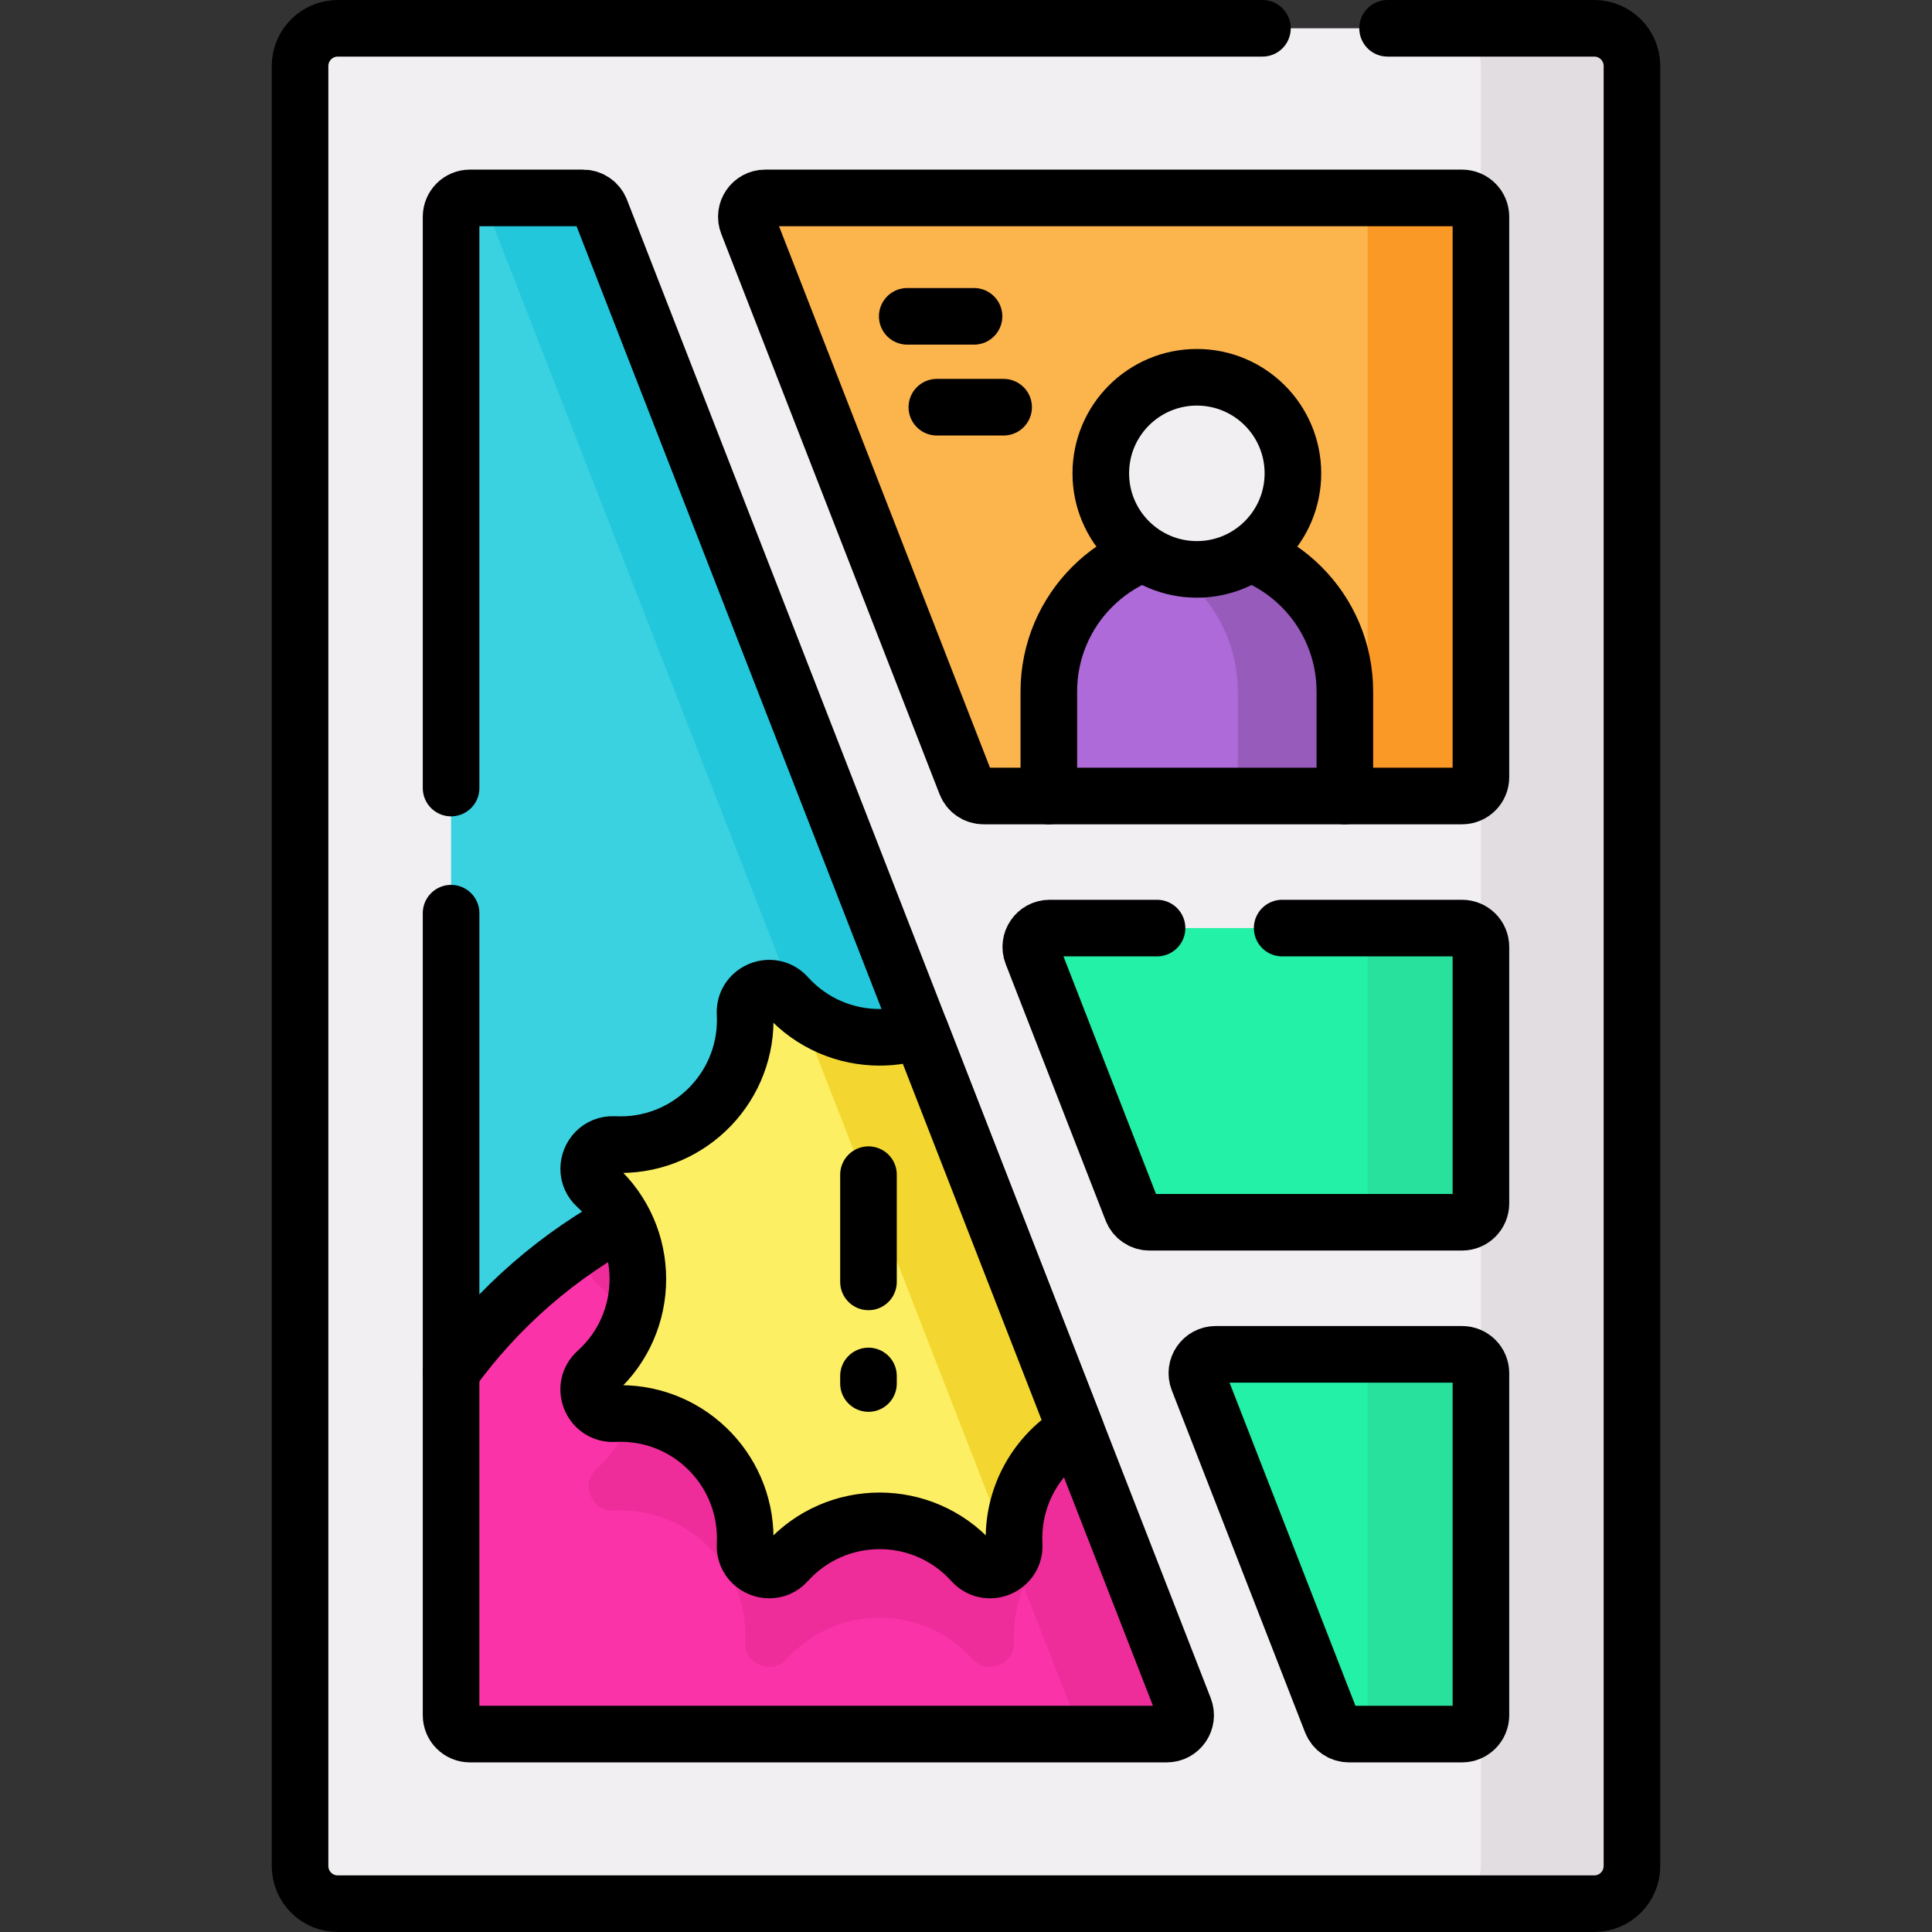 <?xml version="1.0" encoding="UTF-8"?>
<svg
  xmlns="http://www.w3.org/2000/svg"
  version="1.1"
  id="Capa_1"
  x="0px"
  y="0px"
  viewBox="0 0 512 512"
  style="enable-background: new 0 0 512 512"
  xml:space="preserve"
  width="512"
  height="512"
>
  <rect x="0" y="0" width="512" height="512" fill="#333333" stroke="none"/>
  <g>
    <g>
      <g>
        <path
          style="fill: #f2eff2"
          d="M422.485,504.5H89.515c-5.523,0-10-4.477-10-10v-477c0-5.523,4.477-10,10-10h332.971&#10;&#9;&#9;&#9;&#9;c5.523,0,10,4.477,10,10v477C432.485,500.023,428.008,504.5,422.485,504.5z"
        />
      </g>
    </g>
    <g>
      <g>
        <path
          style="fill: #e1dde1"
          d="M432.49,17.5v477c0,5.52-4.48,10-10,10h-40.03c5.52,0,10-4.48,10-10v-477c0-5.52-4.48-10-10-10&#10;&#9;&#9;&#9;&#9;h40.03C428.01,7.5,432.49,11.98,432.49,17.5z"
        />
      </g>
    </g>
    <g>
      <path
        style="
          fill: none;
          stroke: #000000;
          stroke-width: 15;
          stroke-linecap: round;
          stroke-linejoin: round;
          stroke-miterlimit: 10;
        "
        d="&#10;&#9;&#9;&#9;M334.56,7.5H89.515c-5.523,0-10,4.477-10,10v477c0,5.523,4.477,10,10,10h332.971c5.523,0,10-4.477,10-10v-477&#10;&#9;&#9;&#9;c0-5.523-4.477-10-10-10h-54.763"
      />
    </g>
    <g>
      <path
        style="fill: #3ad1e0"
        d="M313.86,452.74L159.16,55.63c-0.75-1.92-2.6-3.18-4.66-3.18h-29.96c-2.76,0-5,2.24-5,5v397.1&#10;&#9;&#9;&#9;c0,2.76,2.24,5,5,5h184.67C312.72,459.55,315.14,456.01,313.86,452.74z"
      />
      <path
        style="fill: #22c7db"
        d="M309.21,459.55h-30.02c3.51,0,5.93-3.54,4.65-6.81L129.14,55.63c-0.74-1.9-2.56-3.16-4.6-3.18&#10;&#9;&#9;&#9;h29.96c2.06,0,3.91,1.26,4.66,3.18l154.7,397.11C315.14,456.01,312.72,459.55,309.21,459.55z"
      />
      <path
        style="fill: #fb33a8"
        d="M258.193,309.845c-9.05-1.894-18.424-2.909-28.037-2.909c-45.55,0-85.862,22.354-110.616,56.676&#10;&#9;&#9;&#9;v90.938c0,2.76,2.24,5,5,5h184.67c3.51,0,5.93-3.54,4.65-6.81L258.193,309.845z"
      />
      <path
        style="fill: #ee2d9a"
        d="M193.362,311.966c-5.64,10.161-16.48,17.055-28.912,17.055c-0.57,0-1.14-0.01-1.72-0.04&#10;&#9;&#9;&#9;c-4.02-0.2-6.72,3.06-6.72,6.44c0,1.66,0.65,3.35,2.12,4.67c7.27,6.57,10.91,15.56,10.91,24.55s-3.64,17.99-10.91,24.55&#10;&#9;&#9;&#9;c-4.37,3.94-1.51,11.12,4.24,11.12c0.12,0,0.24,0,0.36-0.01c19-0.97,34.76,14.2,34.76,33c0,0.57-0.01,1.14-0.04,1.72&#10;&#9;&#9;&#9;c-0.21,4.02,3.05,6.72,6.43,6.72c1.67,0,3.36-0.65,4.68-2.12c6.56-7.27,15.56-10.91,24.55-10.91c8.99,0,17.98,3.64,24.55,10.91&#10;&#9;&#9;&#9;c3.94,4.37,11.12,1.51,11.12-4.24c0-0.12,0-0.24-0.01-0.36c-0.264-5.151,0.666-10.058,2.527-14.479l12.543,32.197&#10;&#9;&#9;&#9;c1.28,3.27-1.14,6.81-4.65,6.81h30.02c3.51,0,5.93-3.54,4.65-6.81l-55.667-142.895L193.362,311.966z"
      />
      <path
        style="
          fill: none;
          stroke: #000000;
          stroke-width: 15;
          stroke-linecap: round;
          stroke-linejoin: round;
          stroke-miterlimit: 10;
        "
        d="&#10;&#9;&#9;&#9;M230.156,306.937c-45.55,0-85.862,22.354-110.616,56.676"
      />
      <path
        style="fill: #fcb44d"
        d="M392.46,57.45v148.5c0,2.76-2.24,5-5,5H260.65c-2.06,0-3.91-1.26-4.66-3.18l-57.85-148.5&#10;&#9;&#9;&#9;c-1.28-3.28,1.14-6.82,4.65-6.82h184.67C390.22,52.45,392.46,54.69,392.46,57.45z"
      />
      <path
        style="fill: #fb9927"
        d="M392.46,57.45v148.5c0,2.76-2.24,5-5,5h-30.021c2.76,0,5-2.24,5-5V57.45c0-2.76-2.24-5-5-5h30.021&#10;&#9;&#9;&#9;C390.22,52.45,392.46,54.69,392.46,57.45z"
      />
      <g>
        <path
          style="fill: #ae6ad8"
          d="M356.4,183.26v27.69h-78.45v-27.69c0-21.67,17.57-39.23,39.23-39.23&#10;&#9;&#9;&#9;&#9;c10.83,0,20.64,4.39,27.73,11.49C352.01,162.62,356.4,172.42,356.4,183.26z"
        />
        <path
          style="fill: #975bbb"
          d="M356.402,183.26v27.69h-28.38v-27.69c0-10.84-4.39-20.64-11.49-27.74&#10;&#9;&#9;&#9;&#9;c-3.82-3.82-8.42-6.86-13.54-8.84c4.4-1.71,9.19-2.65,14.19-2.65c10.83,0,20.64,4.39,27.73,11.49&#10;&#9;&#9;&#9;&#9;C352.012,162.62,356.402,172.42,356.402,183.26z"
        />
        <path
          style="
            fill: none;
            stroke: #000000;
            stroke-width: 15;
            stroke-linecap: round;
            stroke-linejoin: round;
            stroke-miterlimit: 10;
          "
          d="&#10;&#9;&#9;&#9;&#9;M277.95,210.95v-27.69c0-21.67,17.57-39.23,39.23-39.23c10.83,0,20.64,4.39,27.73,11.49c7.1,7.1,11.49,16.9,11.49,27.74v27.69"
        />
        <g>
          <circle
            style="fill: #f2eff2"
            cx="317.179"
            cy="125.438"
            r="25.456"
          />

          <circle
            style="
              fill: none;
              stroke: #000000;
              stroke-width: 15;
              stroke-linecap: round;
              stroke-linejoin: round;
              stroke-miterlimit: 10;
            "
            cx="317.179"
            cy="125.438"
            r="25.456"
          />
        </g>
      </g>
      <path
        style="fill: #23f1a8"
        d="M392.46,250.95v67.96c0,2.761-2.239,5-5,5h-82.812c-2.061,0-3.911-1.265-4.659-3.185l-26.474-67.96&#10;&#9;&#9;&#9;c-1.277-3.278,1.141-6.815,4.659-6.815H387.46C390.221,245.95,392.46,248.189,392.46,250.95z"
      />
      <path
        style="fill: #27e19d"
        d="M392.46,250.95v67.96c0,2.76-2.24,5-5,5h-30.021c2.76,0,5-2.24,5-5v-67.96c0-2.76-2.24-5-5-5&#10;&#9;&#9;&#9;h30.021C390.22,245.95,392.46,248.19,392.46,250.95z"
      />
      <path
        style="fill: #23f1a8"
        d="M322.184,358.91h65.276c2.761,0,5,2.239,5,5v90.64c0,2.761-2.239,5-5,5h-29.962&#10;&#9;&#9;&#9;c-2.061,0-3.911-1.265-4.659-3.185l-35.314-90.64C316.248,362.447,318.666,358.91,322.184,358.91z"
      />
      <path
        style="fill: #27e19d"
        d="M392.46,363.91v90.64c0,2.76-2.24,5-5,5h-30.021c2.76,0,5-2.24,5-5v-90.64c0-2.76-2.24-5-5-5&#10;&#9;&#9;&#9;h30.021C390.22,358.91,392.46,361.15,392.46,363.91z"
      />
      <path
        style="
          fill: none;
          stroke: #000000;
          stroke-width: 15;
          stroke-linecap: round;
          stroke-linejoin: round;
          stroke-miterlimit: 10;
        "
        d="&#10;&#9;&#9;&#9;M119.54,242.003V454.55c0,2.761,2.239,5,5,5h184.666c3.518,0,5.936-3.537,4.659-6.815l-154.704-397.1&#10;&#9;&#9;&#9;c-0.748-1.92-2.598-3.185-4.659-3.185H124.54c-2.761,0-5,2.239-5,5v151.391"
      />
      <path
        style="
          fill: none;
          stroke: #000000;
          stroke-width: 15;
          stroke-linecap: round;
          stroke-linejoin: round;
          stroke-miterlimit: 10;
        "
        d="&#10;&#9;&#9;&#9;M392.46,57.45v148.5c0,2.761-2.239,5-5,5H260.648c-2.061,0-3.911-1.265-4.659-3.185l-57.854-148.5&#10;&#9;&#9;&#9;c-1.277-3.278,1.141-6.815,4.659-6.815H387.46C390.221,52.45,392.46,54.689,392.46,57.45z"
      />
      <path
        style="
          fill: none;
          stroke: #000000;
          stroke-width: 15;
          stroke-linecap: round;
          stroke-linejoin: round;
          stroke-miterlimit: 10;
        "
        d="&#10;&#9;&#9;&#9;M306.627,245.95h-28.454c-3.518,0-5.936,3.537-4.659,6.815l26.474,67.96c0.748,1.92,2.598,3.185,4.659,3.185h82.812&#10;&#9;&#9;&#9;c2.761,0,5-2.239,5-5v-67.96c0-2.761-2.239-5-5-5h-47.67"
      />
      <path
        style="
          fill: none;
          stroke: #000000;
          stroke-width: 15;
          stroke-linecap: round;
          stroke-linejoin: round;
          stroke-miterlimit: 10;
        "
        d="&#10;&#9;&#9;&#9;M322.184,358.91h65.276c2.761,0,5,2.239,5,5v90.64c0,2.761-2.239,5-5,5h-29.962c-2.061,0-3.911-1.265-4.659-3.185l-35.314-90.64&#10;&#9;&#9;&#9;C316.248,362.447,318.666,358.91,322.184,358.91z"
      />
    </g>
    <g>
      <path
        style="fill: #fdef63"
        d="M268.77,409.35c0.01,0.12,0.01,0.24,0.01,0.36c0,5.75-7.18,8.61-11.12,4.24&#10;&#9;&#9;&#9;c-6.57-7.27-15.56-10.91-24.55-10.91c-8.99,0-17.99,3.64-24.55,10.91c-1.32,1.47-3.01,2.12-4.68,2.12c-3.38,0-6.64-2.7-6.43-6.72&#10;&#9;&#9;&#9;c0.03-0.58,0.04-1.15,0.04-1.72c0-18.8-15.76-33.97-34.76-33c-0.12,0.01-0.24,0.01-0.36,0.01c-5.75,0-8.61-7.18-4.24-11.12&#10;&#9;&#9;&#9;c7.27-6.56,10.91-15.56,10.91-24.55s-3.64-17.98-10.91-24.55c-1.47-1.32-2.12-3.01-2.12-4.67c0-3.38,2.7-6.64,6.72-6.44&#10;&#9;&#9;&#9;c0.58,0.03,1.15,0.04,1.72,0.04c18.8,0,33.97-15.76,33-34.75c-0.01-0.12-0.01-0.24-0.01-0.36c0-5.76,7.18-8.61,11.12-4.25&#10;&#9;&#9;&#9;c6.56,7.27,15.56,10.91,24.55,10.91c3.65,0,7.29-0.6,10.77-1.79l41.28,105.96C274.88,385.07,268.11,396.46,268.77,409.35z"
      />
      <path
        style="fill: #f3d730"
        d="M268.151,412.468c0.394-0.814,0.629-1.738,0.629-2.758c0-0.12,0-0.24-0.01-0.36&#10;&#9;&#9;&#9;c-0.66-12.89,6.11-24.28,16.39-30.28l-41.28-105.96c-3.48,1.19-7.12,1.79-10.77,1.79c-7.758,0-15.52-2.717-21.718-8.132&#10;&#9;&#9;&#9;L268.151,412.468z"
      />
      <path
        style="
          fill: none;
          stroke: #000000;
          stroke-width: 15;
          stroke-linecap: round;
          stroke-linejoin: round;
          stroke-miterlimit: 10;
        "
        d="&#10;&#9;&#9;&#9;M268.77,409.35c0.01,0.12,0.01,0.24,0.01,0.36c0,5.75-7.18,8.61-11.12,4.24c-6.57-7.27-15.56-10.91-24.55-10.91&#10;&#9;&#9;&#9;c-8.99,0-17.99,3.64-24.55,10.91c-1.32,1.47-3.01,2.12-4.68,2.12c-3.38,0-6.64-2.7-6.43-6.72c0.03-0.58,0.04-1.15,0.04-1.72&#10;&#9;&#9;&#9;c0-18.8-15.76-33.97-34.76-33c-0.12,0.01-0.24,0.01-0.36,0.01c-5.75,0-8.61-7.18-4.24-11.12c7.27-6.56,10.91-15.56,10.91-24.55&#10;&#9;&#9;&#9;s-3.64-17.98-10.91-24.55c-1.47-1.32-2.12-3.01-2.12-4.67c0-3.38,2.7-6.64,6.72-6.44c0.58,0.03,1.15,0.04,1.72,0.04&#10;&#9;&#9;&#9;c18.8,0,33.97-15.76,33-34.75c-0.01-0.12-0.01-0.24-0.01-0.36c0-5.76,7.18-8.61,11.12-4.25c6.56,7.27,15.56,10.91,24.55,10.91&#10;&#9;&#9;&#9;c3.65,0,7.29-0.6,10.77-1.79l41.28,105.96C274.88,385.07,268.11,396.46,268.77,409.35z"
      />
    </g>
    <g>
      <line
        style="
          fill: none;
          stroke: #000000;
          stroke-width: 15;
          stroke-linecap: round;
          stroke-linejoin: round;
          stroke-miterlimit: 10;
        "
        x1="230.156"
        y1="339.714"
        x2="230.156"
        y2="311.299"
      />

      <line
        style="
          fill: none;
          stroke: #000000;
          stroke-width: 15;
          stroke-linecap: round;
          stroke-linejoin: round;
          stroke-miterlimit: 10;
        "
        x1="230.156"
        y1="364.644"
        x2="230.156"
        y2="366.646"
      />
    </g>
    <g>
      <line
        style="
          fill: none;
          stroke: #000000;
          stroke-width: 15;
          stroke-linecap: round;
          stroke-linejoin: round;
          stroke-miterlimit: 10;
        "
        x1="240.429"
        y1="83.83"
        x2="258.124"
        y2="83.83"
      />

      <line
        style="
          fill: none;
          stroke: #000000;
          stroke-width: 15;
          stroke-linecap: round;
          stroke-linejoin: round;
          stroke-miterlimit: 10;
        "
        x1="248.276"
        y1="107.911"
        x2="265.97"
        y2="107.911"
      />
    </g>
  </g>
</svg>
